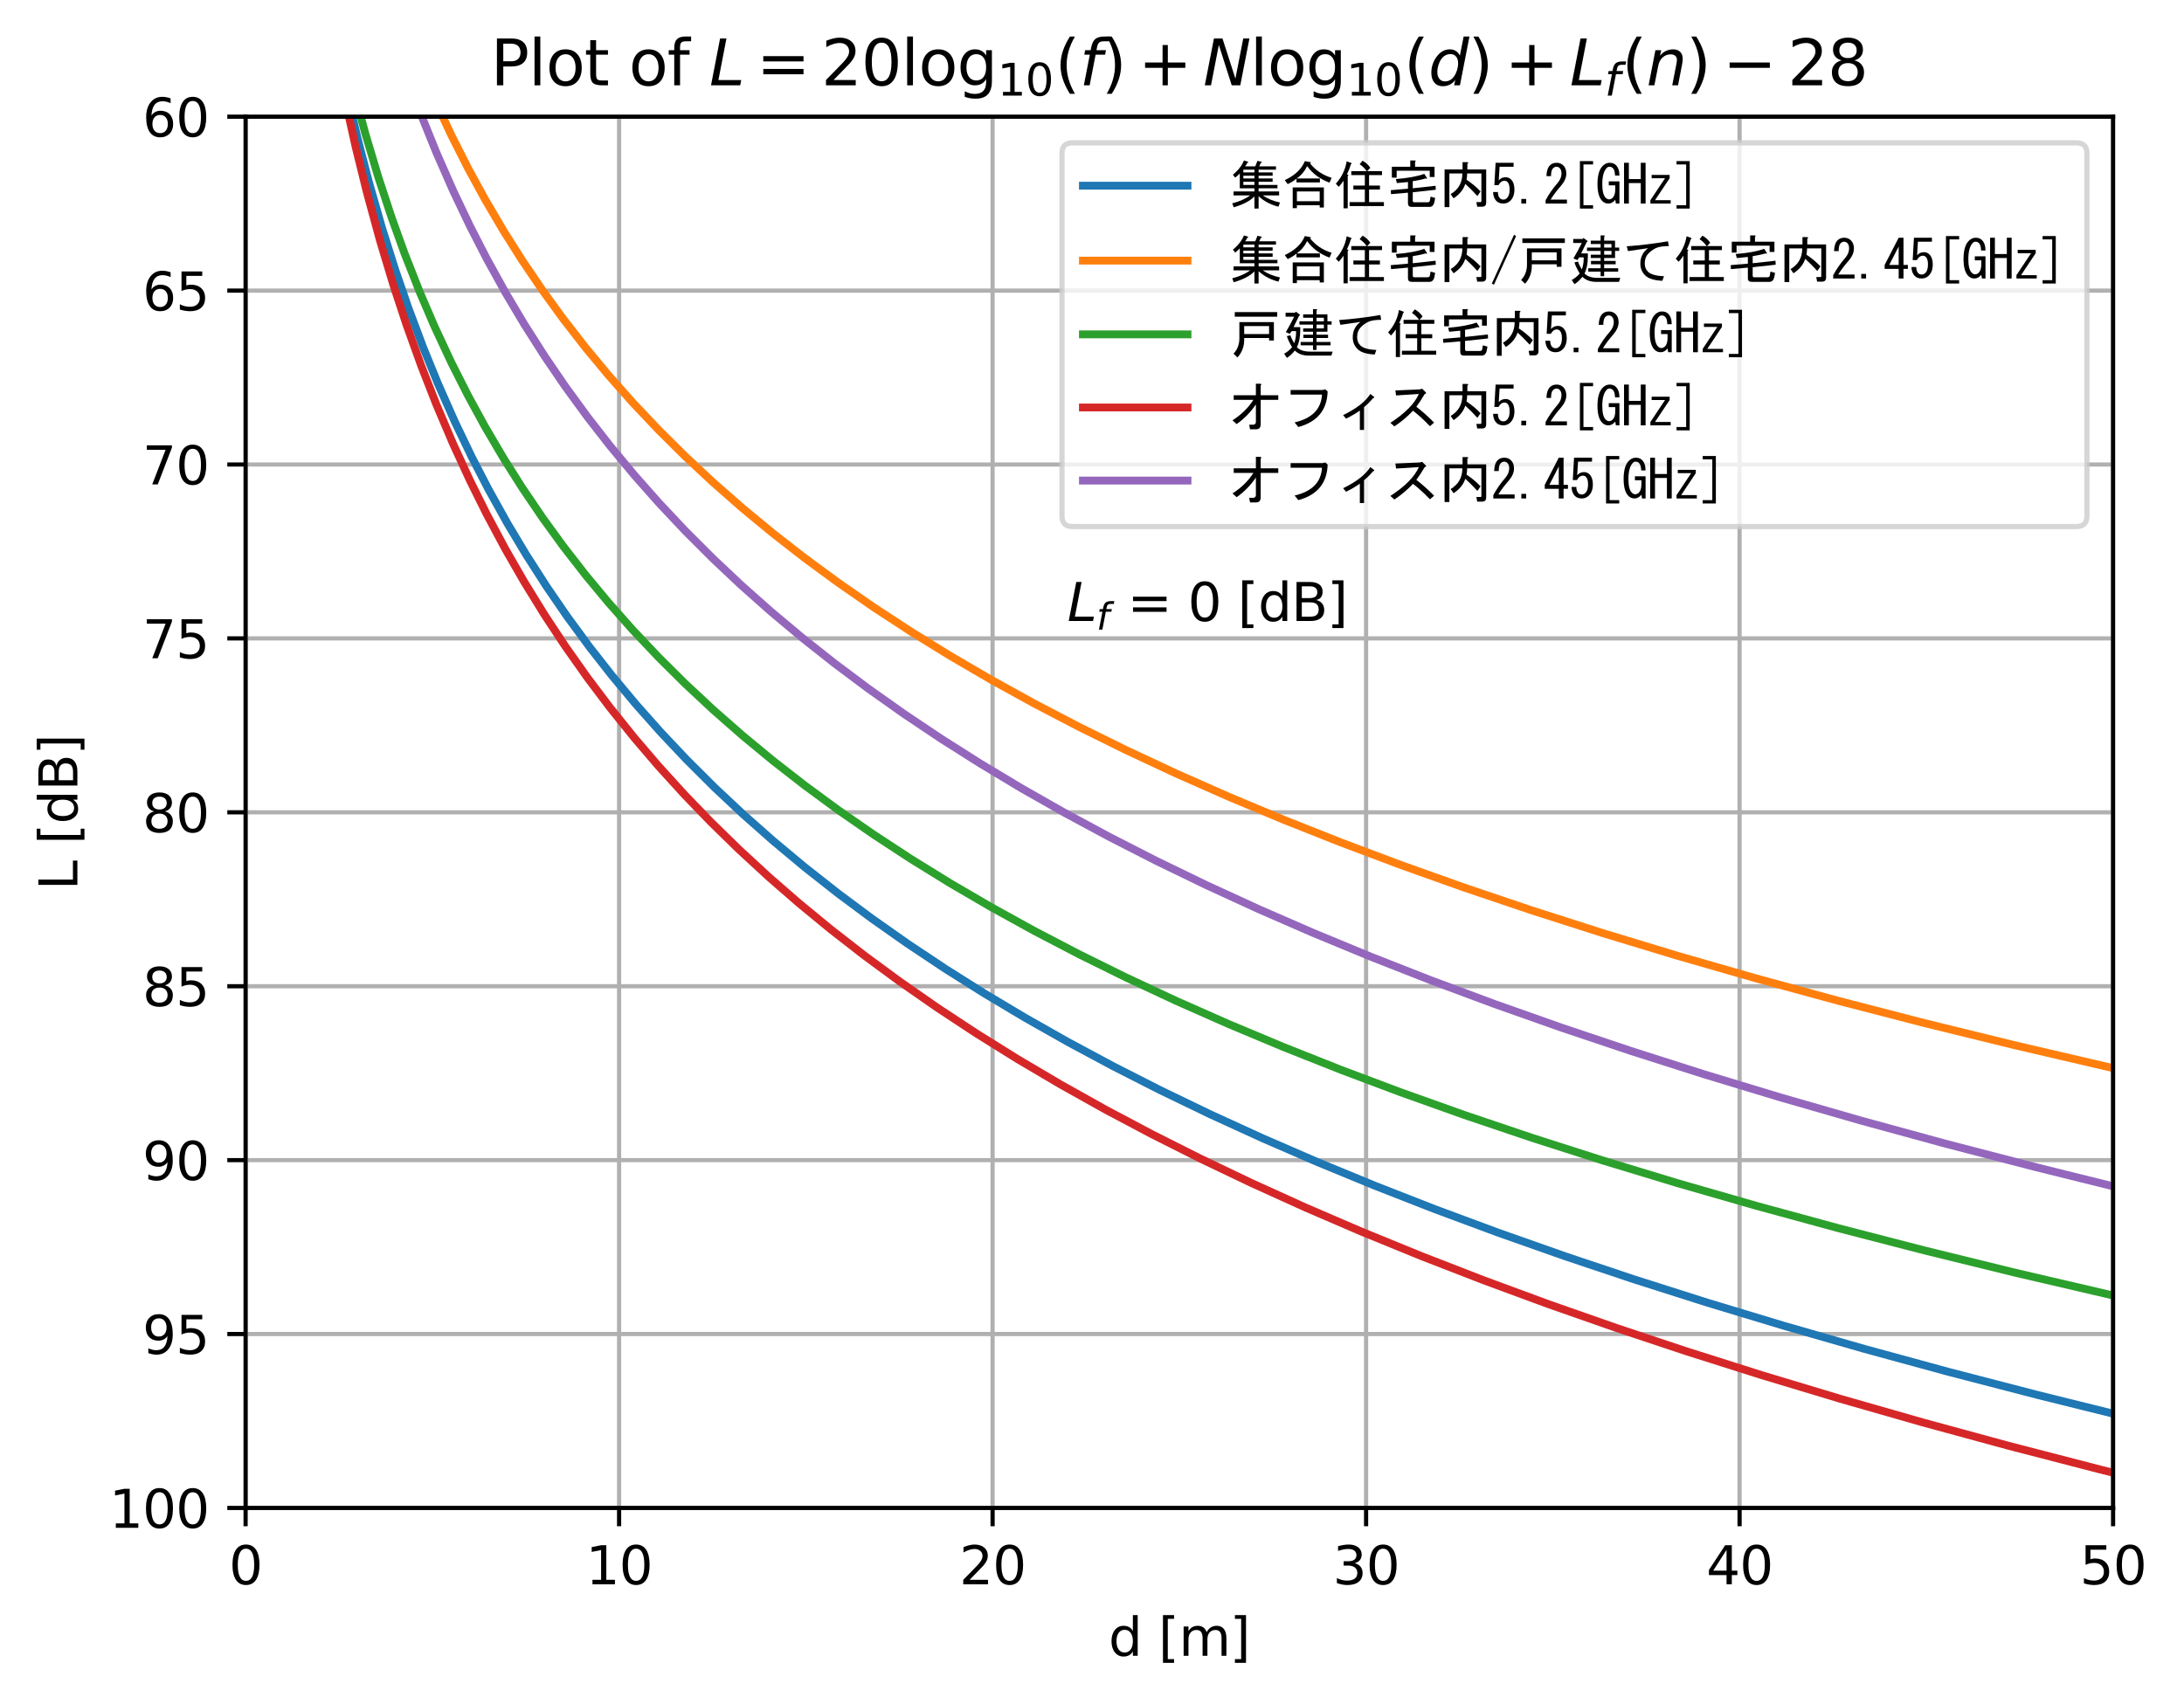 <?xml version="1.0" encoding="utf-8" standalone="no"?>
<!DOCTYPE svg PUBLIC "-//W3C//DTD SVG 1.1//EN"
  "http://www.w3.org/Graphics/SVG/1.1/DTD/svg11.dtd">
<svg xmlns:xlink="http://www.w3.org/1999/xlink" width="417.648pt" height="325.988pt" viewBox="0 0 417.648 325.988" xmlns="http://www.w3.org/2000/svg" version="1.1">
 <defs>
  <style type="text/css">*{stroke-linejoin: round; stroke-linecap: butt}</style>
 </defs>
 <g id="figure_1">
  <g id="patch_1">
   <path d="M 0 325.988 
L 417.648 325.988 
L 417.648 0 
L 0 0 
z
" style="fill: #ffffff"/>
  </g>
  <g id="axes_1">
   <g id="patch_2">
    <path d="M 46.966 288.432 
L 404.086 288.432 
L 404.086 22.32 
L 46.966 22.32 
z
" style="fill: #ffffff"/>
   </g>
   <g id="matplotlib.axis_1">
    <g id="xtick_1">
     <g id="line2d_1">
      <path d="M 46.966 288.432 
L 46.966 22.32 
" clip-path="url(#pe79d8df8e0)" style="fill: none; stroke: #b0b0b0; stroke-width: 0.8; stroke-linecap: square"/>
     </g>
     <g id="line2d_2">
      <defs>
       <path id="mb007797ff1" d="M 0 0 
L 0 3.5 
" style="stroke: #000000; stroke-width: 0.8"/>
      </defs>
      <g>
       <use xlink:href="#mb007797ff1" x="46.966" y="288.432" style="stroke: #000000; stroke-width: 0.8"/>
      </g>
     </g>
     <g id="text_1">
      <!-- 0 -->
      <g transform="translate(43.784 303.03)scale(0.1 -0.1)">
       <defs>
        <path id="DejaVuSans-30" d="M 2034 4250 
Q 1547 4250 1301 3770 
Q 1056 3291 1056 2328 
Q 1056 1369 1301 889 
Q 1547 409 2034 409 
Q 2525 409 2770 889 
Q 3016 1369 3016 2328 
Q 3016 3291 2770 3770 
Q 2525 4250 2034 4250 
z
M 2034 4750 
Q 2819 4750 3233 4129 
Q 3647 3509 3647 2328 
Q 3647 1150 3233 529 
Q 2819 -91 2034 -91 
Q 1250 -91 836 529 
Q 422 1150 422 2328 
Q 422 3509 836 4129 
Q 1250 4750 2034 4750 
z
" transform="scale(0.016)"/>
       </defs>
       <use xlink:href="#DejaVuSans-30"/>
      </g>
     </g>
    </g>
    <g id="xtick_2">
     <g id="line2d_3">
      <path d="M 118.39 288.432 
L 118.39 22.32 
" clip-path="url(#pe79d8df8e0)" style="fill: none; stroke: #b0b0b0; stroke-width: 0.8; stroke-linecap: square"/>
     </g>
     <g id="line2d_4">
      <g>
       <use xlink:href="#mb007797ff1" x="118.39" y="288.432" style="stroke: #000000; stroke-width: 0.8"/>
      </g>
     </g>
     <g id="text_2">
      <!-- 10 -->
      <g transform="translate(112.027 303.03)scale(0.1 -0.1)">
       <defs>
        <path id="DejaVuSans-31" d="M 794 531 
L 1825 531 
L 1825 4091 
L 703 3866 
L 703 4441 
L 1819 4666 
L 2450 4666 
L 2450 531 
L 3481 531 
L 3481 0 
L 794 0 
L 794 531 
z
" transform="scale(0.016)"/>
       </defs>
       <use xlink:href="#DejaVuSans-31"/>
       <use xlink:href="#DejaVuSans-30" x="63.623"/>
      </g>
     </g>
    </g>
    <g id="xtick_3">
     <g id="line2d_5">
      <path d="M 189.814 288.432 
L 189.814 22.32 
" clip-path="url(#pe79d8df8e0)" style="fill: none; stroke: #b0b0b0; stroke-width: 0.8; stroke-linecap: square"/>
     </g>
     <g id="line2d_6">
      <g>
       <use xlink:href="#mb007797ff1" x="189.814" y="288.432" style="stroke: #000000; stroke-width: 0.8"/>
      </g>
     </g>
     <g id="text_3">
      <!-- 20 -->
      <g transform="translate(183.451 303.03)scale(0.1 -0.1)">
       <defs>
        <path id="DejaVuSans-32" d="M 1228 531 
L 3431 531 
L 3431 0 
L 469 0 
L 469 531 
Q 828 903 1448 1529 
Q 2069 2156 2228 2338 
Q 2531 2678 2651 2914 
Q 2772 3150 2772 3378 
Q 2772 3750 2511 3984 
Q 2250 4219 1831 4219 
Q 1534 4219 1204 4116 
Q 875 4013 500 3803 
L 500 4441 
Q 881 4594 1212 4672 
Q 1544 4750 1819 4750 
Q 2544 4750 2975 4387 
Q 3406 4025 3406 3419 
Q 3406 3131 3298 2873 
Q 3191 2616 2906 2266 
Q 2828 2175 2409 1742 
Q 1991 1309 1228 531 
z
" transform="scale(0.016)"/>
       </defs>
       <use xlink:href="#DejaVuSans-32"/>
       <use xlink:href="#DejaVuSans-30" x="63.623"/>
      </g>
     </g>
    </g>
    <g id="xtick_4">
     <g id="line2d_7">
      <path d="M 261.238 288.432 
L 261.238 22.32 
" clip-path="url(#pe79d8df8e0)" style="fill: none; stroke: #b0b0b0; stroke-width: 0.8; stroke-linecap: square"/>
     </g>
     <g id="line2d_8">
      <g>
       <use xlink:href="#mb007797ff1" x="261.238" y="288.432" style="stroke: #000000; stroke-width: 0.8"/>
      </g>
     </g>
     <g id="text_4">
      <!-- 30 -->
      <g transform="translate(254.875 303.03)scale(0.1 -0.1)">
       <defs>
        <path id="DejaVuSans-33" d="M 2597 2516 
Q 3050 2419 3304 2112 
Q 3559 1806 3559 1356 
Q 3559 666 3084 287 
Q 2609 -91 1734 -91 
Q 1441 -91 1130 -33 
Q 819 25 488 141 
L 488 750 
Q 750 597 1062 519 
Q 1375 441 1716 441 
Q 2309 441 2620 675 
Q 2931 909 2931 1356 
Q 2931 1769 2642 2001 
Q 2353 2234 1838 2234 
L 1294 2234 
L 1294 2753 
L 1863 2753 
Q 2328 2753 2575 2939 
Q 2822 3125 2822 3475 
Q 2822 3834 2567 4026 
Q 2313 4219 1838 4219 
Q 1578 4219 1281 4162 
Q 984 4106 628 3988 
L 628 4550 
Q 988 4650 1302 4700 
Q 1616 4750 1894 4750 
Q 2613 4750 3031 4423 
Q 3450 4097 3450 3541 
Q 3450 3153 3228 2886 
Q 3006 2619 2597 2516 
z
" transform="scale(0.016)"/>
       </defs>
       <use xlink:href="#DejaVuSans-33"/>
       <use xlink:href="#DejaVuSans-30" x="63.623"/>
      </g>
     </g>
    </g>
    <g id="xtick_5">
     <g id="line2d_9">
      <path d="M 332.662 288.432 
L 332.662 22.32 
" clip-path="url(#pe79d8df8e0)" style="fill: none; stroke: #b0b0b0; stroke-width: 0.8; stroke-linecap: square"/>
     </g>
     <g id="line2d_10">
      <g>
       <use xlink:href="#mb007797ff1" x="332.662" y="288.432" style="stroke: #000000; stroke-width: 0.8"/>
      </g>
     </g>
     <g id="text_5">
      <!-- 40 -->
      <g transform="translate(326.299 303.03)scale(0.1 -0.1)">
       <defs>
        <path id="DejaVuSans-34" d="M 2419 4116 
L 825 1625 
L 2419 1625 
L 2419 4116 
z
M 2253 4666 
L 3047 4666 
L 3047 1625 
L 3713 1625 
L 3713 1100 
L 3047 1100 
L 3047 0 
L 2419 0 
L 2419 1100 
L 313 1100 
L 313 1709 
L 2253 4666 
z
" transform="scale(0.016)"/>
       </defs>
       <use xlink:href="#DejaVuSans-34"/>
       <use xlink:href="#DejaVuSans-30" x="63.623"/>
      </g>
     </g>
    </g>
    <g id="xtick_6">
     <g id="line2d_11">
      <path d="M 404.086 288.432 
L 404.086 22.32 
" clip-path="url(#pe79d8df8e0)" style="fill: none; stroke: #b0b0b0; stroke-width: 0.8; stroke-linecap: square"/>
     </g>
     <g id="line2d_12">
      <g>
       <use xlink:href="#mb007797ff1" x="404.086" y="288.432" style="stroke: #000000; stroke-width: 0.8"/>
      </g>
     </g>
     <g id="text_6">
      <!-- 50 -->
      <g transform="translate(397.723 303.03)scale(0.1 -0.1)">
       <defs>
        <path id="DejaVuSans-35" d="M 691 4666 
L 3169 4666 
L 3169 4134 
L 1269 4134 
L 1269 2991 
Q 1406 3038 1543 3061 
Q 1681 3084 1819 3084 
Q 2600 3084 3056 2656 
Q 3513 2228 3513 1497 
Q 3513 744 3044 326 
Q 2575 -91 1722 -91 
Q 1428 -91 1123 -41 
Q 819 9 494 109 
L 494 744 
Q 775 591 1075 516 
Q 1375 441 1709 441 
Q 2250 441 2565 725 
Q 2881 1009 2881 1497 
Q 2881 1984 2565 2268 
Q 2250 2553 1709 2553 
Q 1456 2553 1204 2497 
Q 953 2441 691 2322 
L 691 4666 
z
" transform="scale(0.016)"/>
       </defs>
       <use xlink:href="#DejaVuSans-35"/>
       <use xlink:href="#DejaVuSans-30" x="63.623"/>
      </g>
     </g>
    </g>
    <g id="text_7">
     <!-- d [m] -->
     <g transform="translate(211.99 316.709)scale(0.1 -0.1)">
      <defs>
       <path id="DejaVuSans-64" d="M 2906 2969 
L 2906 4863 
L 3481 4863 
L 3481 0 
L 2906 0 
L 2906 525 
Q 2725 213 2448 61 
Q 2172 -91 1784 -91 
Q 1150 -91 751 415 
Q 353 922 353 1747 
Q 353 2572 751 3078 
Q 1150 3584 1784 3584 
Q 2172 3584 2448 3432 
Q 2725 3281 2906 2969 
z
M 947 1747 
Q 947 1113 1208 752 
Q 1469 391 1925 391 
Q 2381 391 2643 752 
Q 2906 1113 2906 1747 
Q 2906 2381 2643 2742 
Q 2381 3103 1925 3103 
Q 1469 3103 1208 2742 
Q 947 2381 947 1747 
z
" transform="scale(0.016)"/>
       <path id="DejaVuSans-20" transform="scale(0.016)"/>
       <path id="DejaVuSans-5b" d="M 550 4863 
L 1875 4863 
L 1875 4416 
L 1125 4416 
L 1125 -397 
L 1875 -397 
L 1875 -844 
L 550 -844 
L 550 4863 
z
" transform="scale(0.016)"/>
       <path id="DejaVuSans-6d" d="M 3328 2828 
Q 3544 3216 3844 3400 
Q 4144 3584 4550 3584 
Q 5097 3584 5394 3201 
Q 5691 2819 5691 2113 
L 5691 0 
L 5113 0 
L 5113 2094 
Q 5113 2597 4934 2840 
Q 4756 3084 4391 3084 
Q 3944 3084 3684 2787 
Q 3425 2491 3425 1978 
L 3425 0 
L 2847 0 
L 2847 2094 
Q 2847 2600 2669 2842 
Q 2491 3084 2119 3084 
Q 1678 3084 1418 2786 
Q 1159 2488 1159 1978 
L 1159 0 
L 581 0 
L 581 3500 
L 1159 3500 
L 1159 2956 
Q 1356 3278 1631 3431 
Q 1906 3584 2284 3584 
Q 2666 3584 2933 3390 
Q 3200 3197 3328 2828 
z
" transform="scale(0.016)"/>
       <path id="DejaVuSans-5d" d="M 1947 4863 
L 1947 -844 
L 622 -844 
L 622 -397 
L 1369 -397 
L 1369 4416 
L 622 4416 
L 622 4863 
L 1947 4863 
z
" transform="scale(0.016)"/>
      </defs>
      <use xlink:href="#DejaVuSans-64"/>
      <use xlink:href="#DejaVuSans-20" x="63.477"/>
      <use xlink:href="#DejaVuSans-5b" x="95.264"/>
      <use xlink:href="#DejaVuSans-6d" x="134.277"/>
      <use xlink:href="#DejaVuSans-5d" x="231.689"/>
     </g>
    </g>
   </g>
   <g id="matplotlib.axis_2">
    <g id="ytick_1">
     <g id="line2d_13">
      <path d="M 46.966 22.32 
L 404.086 22.32 
" clip-path="url(#pe79d8df8e0)" style="fill: none; stroke: #b0b0b0; stroke-width: 0.8; stroke-linecap: square"/>
     </g>
     <g id="line2d_14">
      <defs>
       <path id="m17afee6b41" d="M 0 0 
L -3.5 0 
" style="stroke: #000000; stroke-width: 0.8"/>
      </defs>
      <g>
       <use xlink:href="#m17afee6b41" x="46.966" y="22.32" style="stroke: #000000; stroke-width: 0.8"/>
      </g>
     </g>
     <g id="text_8">
      <!-- 60 -->
      <g transform="translate(27.241 26.119)scale(0.1 -0.1)">
       <defs>
        <path id="DejaVuSans-36" d="M 2113 2584 
Q 1688 2584 1439 2293 
Q 1191 2003 1191 1497 
Q 1191 994 1439 701 
Q 1688 409 2113 409 
Q 2538 409 2786 701 
Q 3034 994 3034 1497 
Q 3034 2003 2786 2293 
Q 2538 2584 2113 2584 
z
M 3366 4563 
L 3366 3988 
Q 3128 4100 2886 4159 
Q 2644 4219 2406 4219 
Q 1781 4219 1451 3797 
Q 1122 3375 1075 2522 
Q 1259 2794 1537 2939 
Q 1816 3084 2150 3084 
Q 2853 3084 3261 2657 
Q 3669 2231 3669 1497 
Q 3669 778 3244 343 
Q 2819 -91 2113 -91 
Q 1303 -91 875 529 
Q 447 1150 447 2328 
Q 447 3434 972 4092 
Q 1497 4750 2381 4750 
Q 2619 4750 2861 4703 
Q 3103 4656 3366 4563 
z
" transform="scale(0.016)"/>
       </defs>
       <use xlink:href="#DejaVuSans-36"/>
       <use xlink:href="#DejaVuSans-30" x="63.623"/>
      </g>
     </g>
    </g>
    <g id="ytick_2">
     <g id="line2d_15">
      <path d="M 46.966 55.584 
L 404.086 55.584 
" clip-path="url(#pe79d8df8e0)" style="fill: none; stroke: #b0b0b0; stroke-width: 0.8; stroke-linecap: square"/>
     </g>
     <g id="line2d_16">
      <g>
       <use xlink:href="#m17afee6b41" x="46.966" y="55.584" style="stroke: #000000; stroke-width: 0.8"/>
      </g>
     </g>
     <g id="text_9">
      <!-- 65 -->
      <g transform="translate(27.241 59.383)scale(0.1 -0.1)">
       <use xlink:href="#DejaVuSans-36"/>
       <use xlink:href="#DejaVuSans-35" x="63.623"/>
      </g>
     </g>
    </g>
    <g id="ytick_3">
     <g id="line2d_17">
      <path d="M 46.966 88.848 
L 404.086 88.848 
" clip-path="url(#pe79d8df8e0)" style="fill: none; stroke: #b0b0b0; stroke-width: 0.8; stroke-linecap: square"/>
     </g>
     <g id="line2d_18">
      <g>
       <use xlink:href="#m17afee6b41" x="46.966" y="88.848" style="stroke: #000000; stroke-width: 0.8"/>
      </g>
     </g>
     <g id="text_10">
      <!-- 70 -->
      <g transform="translate(27.241 92.647)scale(0.1 -0.1)">
       <defs>
        <path id="DejaVuSans-37" d="M 525 4666 
L 3525 4666 
L 3525 4397 
L 1831 0 
L 1172 0 
L 2766 4134 
L 525 4134 
L 525 4666 
z
" transform="scale(0.016)"/>
       </defs>
       <use xlink:href="#DejaVuSans-37"/>
       <use xlink:href="#DejaVuSans-30" x="63.623"/>
      </g>
     </g>
    </g>
    <g id="ytick_4">
     <g id="line2d_19">
      <path d="M 46.966 122.112 
L 404.086 122.112 
" clip-path="url(#pe79d8df8e0)" style="fill: none; stroke: #b0b0b0; stroke-width: 0.8; stroke-linecap: square"/>
     </g>
     <g id="line2d_20">
      <g>
       <use xlink:href="#m17afee6b41" x="46.966" y="122.112" style="stroke: #000000; stroke-width: 0.8"/>
      </g>
     </g>
     <g id="text_11">
      <!-- 75 -->
      <g transform="translate(27.241 125.911)scale(0.1 -0.1)">
       <use xlink:href="#DejaVuSans-37"/>
       <use xlink:href="#DejaVuSans-35" x="63.623"/>
      </g>
     </g>
    </g>
    <g id="ytick_5">
     <g id="line2d_21">
      <path d="M 46.966 155.376 
L 404.086 155.376 
" clip-path="url(#pe79d8df8e0)" style="fill: none; stroke: #b0b0b0; stroke-width: 0.8; stroke-linecap: square"/>
     </g>
     <g id="line2d_22">
      <g>
       <use xlink:href="#m17afee6b41" x="46.966" y="155.376" style="stroke: #000000; stroke-width: 0.8"/>
      </g>
     </g>
     <g id="text_12">
      <!-- 80 -->
      <g transform="translate(27.241 159.175)scale(0.1 -0.1)">
       <defs>
        <path id="DejaVuSans-38" d="M 2034 2216 
Q 1584 2216 1326 1975 
Q 1069 1734 1069 1313 
Q 1069 891 1326 650 
Q 1584 409 2034 409 
Q 2484 409 2743 651 
Q 3003 894 3003 1313 
Q 3003 1734 2745 1975 
Q 2488 2216 2034 2216 
z
M 1403 2484 
Q 997 2584 770 2862 
Q 544 3141 544 3541 
Q 544 4100 942 4425 
Q 1341 4750 2034 4750 
Q 2731 4750 3128 4425 
Q 3525 4100 3525 3541 
Q 3525 3141 3298 2862 
Q 3072 2584 2669 2484 
Q 3125 2378 3379 2068 
Q 3634 1759 3634 1313 
Q 3634 634 3220 271 
Q 2806 -91 2034 -91 
Q 1263 -91 848 271 
Q 434 634 434 1313 
Q 434 1759 690 2068 
Q 947 2378 1403 2484 
z
M 1172 3481 
Q 1172 3119 1398 2916 
Q 1625 2713 2034 2713 
Q 2441 2713 2670 2916 
Q 2900 3119 2900 3481 
Q 2900 3844 2670 4047 
Q 2441 4250 2034 4250 
Q 1625 4250 1398 4047 
Q 1172 3844 1172 3481 
z
" transform="scale(0.016)"/>
       </defs>
       <use xlink:href="#DejaVuSans-38"/>
       <use xlink:href="#DejaVuSans-30" x="63.623"/>
      </g>
     </g>
    </g>
    <g id="ytick_6">
     <g id="line2d_23">
      <path d="M 46.966 188.64 
L 404.086 188.64 
" clip-path="url(#pe79d8df8e0)" style="fill: none; stroke: #b0b0b0; stroke-width: 0.8; stroke-linecap: square"/>
     </g>
     <g id="line2d_24">
      <g>
       <use xlink:href="#m17afee6b41" x="46.966" y="188.64" style="stroke: #000000; stroke-width: 0.8"/>
      </g>
     </g>
     <g id="text_13">
      <!-- 85 -->
      <g transform="translate(27.241 192.439)scale(0.1 -0.1)">
       <use xlink:href="#DejaVuSans-38"/>
       <use xlink:href="#DejaVuSans-35" x="63.623"/>
      </g>
     </g>
    </g>
    <g id="ytick_7">
     <g id="line2d_25">
      <path d="M 46.966 221.904 
L 404.086 221.904 
" clip-path="url(#pe79d8df8e0)" style="fill: none; stroke: #b0b0b0; stroke-width: 0.8; stroke-linecap: square"/>
     </g>
     <g id="line2d_26">
      <g>
       <use xlink:href="#m17afee6b41" x="46.966" y="221.904" style="stroke: #000000; stroke-width: 0.8"/>
      </g>
     </g>
     <g id="text_14">
      <!-- 90 -->
      <g transform="translate(27.241 225.703)scale(0.1 -0.1)">
       <defs>
        <path id="DejaVuSans-39" d="M 703 97 
L 703 672 
Q 941 559 1184 500 
Q 1428 441 1663 441 
Q 2288 441 2617 861 
Q 2947 1281 2994 2138 
Q 2813 1869 2534 1725 
Q 2256 1581 1919 1581 
Q 1219 1581 811 2004 
Q 403 2428 403 3163 
Q 403 3881 828 4315 
Q 1253 4750 1959 4750 
Q 2769 4750 3195 4129 
Q 3622 3509 3622 2328 
Q 3622 1225 3098 567 
Q 2575 -91 1691 -91 
Q 1453 -91 1209 -44 
Q 966 3 703 97 
z
M 1959 2075 
Q 2384 2075 2632 2365 
Q 2881 2656 2881 3163 
Q 2881 3666 2632 3958 
Q 2384 4250 1959 4250 
Q 1534 4250 1286 3958 
Q 1038 3666 1038 3163 
Q 1038 2656 1286 2365 
Q 1534 2075 1959 2075 
z
" transform="scale(0.016)"/>
       </defs>
       <use xlink:href="#DejaVuSans-39"/>
       <use xlink:href="#DejaVuSans-30" x="63.623"/>
      </g>
     </g>
    </g>
    <g id="ytick_8">
     <g id="line2d_27">
      <path d="M 46.966 255.168 
L 404.086 255.168 
" clip-path="url(#pe79d8df8e0)" style="fill: none; stroke: #b0b0b0; stroke-width: 0.8; stroke-linecap: square"/>
     </g>
     <g id="line2d_28">
      <g>
       <use xlink:href="#m17afee6b41" x="46.966" y="255.168" style="stroke: #000000; stroke-width: 0.8"/>
      </g>
     </g>
     <g id="text_15">
      <!-- 95 -->
      <g transform="translate(27.241 258.967)scale(0.1 -0.1)">
       <use xlink:href="#DejaVuSans-39"/>
       <use xlink:href="#DejaVuSans-35" x="63.623"/>
      </g>
     </g>
    </g>
    <g id="ytick_9">
     <g id="line2d_29">
      <path d="M 46.966 288.432 
L 404.086 288.432 
" clip-path="url(#pe79d8df8e0)" style="fill: none; stroke: #b0b0b0; stroke-width: 0.8; stroke-linecap: square"/>
     </g>
     <g id="line2d_30">
      <g>
       <use xlink:href="#m17afee6b41" x="46.966" y="288.432" style="stroke: #000000; stroke-width: 0.8"/>
      </g>
     </g>
     <g id="text_16">
      <!-- 100 -->
      <g transform="translate(20.878 292.231)scale(0.1 -0.1)">
       <use xlink:href="#DejaVuSans-31"/>
       <use xlink:href="#DejaVuSans-30" x="63.623"/>
       <use xlink:href="#DejaVuSans-30" x="127.246"/>
      </g>
     </g>
    </g>
    <g id="text_17">
     <!-- L [dB] -->
     <g transform="translate(14.798 170.257)rotate(-90)scale(0.1 -0.1)">
      <defs>
       <path id="DejaVuSans-4c" d="M 628 4666 
L 1259 4666 
L 1259 531 
L 3531 531 
L 3531 0 
L 628 0 
L 628 4666 
z
" transform="scale(0.016)"/>
       <path id="DejaVuSans-42" d="M 1259 2228 
L 1259 519 
L 2272 519 
Q 2781 519 3026 730 
Q 3272 941 3272 1375 
Q 3272 1813 3026 2020 
Q 2781 2228 2272 2228 
L 1259 2228 
z
M 1259 4147 
L 1259 2741 
L 2194 2741 
Q 2656 2741 2882 2914 
Q 3109 3088 3109 3444 
Q 3109 3797 2882 3972 
Q 2656 4147 2194 4147 
L 1259 4147 
z
M 628 4666 
L 2241 4666 
Q 2963 4666 3353 4366 
Q 3744 4066 3744 3513 
Q 3744 3084 3544 2831 
Q 3344 2578 2956 2516 
Q 3422 2416 3680 2098 
Q 3938 1781 3938 1306 
Q 3938 681 3513 340 
Q 3088 0 2303 0 
L 628 0 
L 628 4666 
z
" transform="scale(0.016)"/>
      </defs>
      <use xlink:href="#DejaVuSans-4c"/>
      <use xlink:href="#DejaVuSans-20" x="55.713"/>
      <use xlink:href="#DejaVuSans-5b" x="87.5"/>
      <use xlink:href="#DejaVuSans-64" x="126.514"/>
      <use xlink:href="#DejaVuSans-42" x="189.99"/>
      <use xlink:href="#DejaVuSans-5d" x="258.594"/>
     </g>
    </g>
   </g>
   <g id="line2d_31">
    <path d="M 62.562 -1 
L 64.125 7.281 
L 66.269 17.49 
L 68.414 26.623 
L 70.559 34.884 
L 73.061 43.622 
L 75.564 51.558 
L 78.066 58.829 
L 80.926 66.454 
L 83.786 73.462 
L 87.003 80.723 
L 90.22 87.423 
L 93.438 93.641 
L 97.012 100.065 
L 100.587 106.045 
L 104.519 112.179 
L 108.452 117.908 
L 112.741 123.753 
L 117.031 129.23 
L 121.678 134.796 
L 126.326 140.027 
L 131.33 145.327 
L 136.692 150.669 
L 142.055 155.7 
L 147.774 160.763 
L 153.851 165.836 
L 160.286 170.904 
L 166.721 175.691 
L 173.513 180.472 
L 180.662 185.236 
L 188.169 189.971 
L 196.034 194.669 
L 204.256 199.323 
L 212.835 203.926 
L 221.772 208.475 
L 231.424 213.134 
L 241.433 217.714 
L 251.8 222.216 
L 262.882 226.783 
L 274.321 231.257 
L 286.476 235.771 
L 299.345 240.308 
L 312.571 244.736 
L 326.513 249.17 
L 341.17 253.599 
L 356.541 258.014 
L 372.628 262.405 
L 389.787 266.855 
L 404.086 270.397 
L 404.086 270.397 
" clip-path="url(#pe79d8df8e0)" style="fill: none; stroke: #1f77b4; stroke-width: 1.5; stroke-linecap: square"/>
   </g>
   <g id="line2d_32">
    <path d="M 75.194 -1 
L 77.351 4.959 
L 80.211 12.235 
L 83.071 18.911 
L 86.288 25.817 
L 89.505 32.179 
L 92.723 38.077 
L 96.298 44.163 
L 99.872 49.823 
L 103.805 55.622 
L 107.737 61.034 
L 112.027 66.552 
L 116.316 71.718 
L 120.963 76.965 
L 125.968 82.259 
L 130.973 87.228 
L 136.335 92.234 
L 142.055 97.253 
L 147.774 101.978 
L 153.851 106.714 
L 160.286 111.443 
L 167.078 116.152 
L 174.228 120.83 
L 181.735 125.466 
L 189.599 130.055 
L 197.821 134.589 
L 206.401 139.063 
L 215.338 143.476 
L 224.989 147.985 
L 234.999 152.411 
L 245.366 156.752 
L 256.447 161.149 
L 267.887 165.451 
L 280.041 169.783 
L 292.91 174.131 
L 306.494 178.48 
L 320.793 182.819 
L 335.807 187.138 
L 351.536 191.427 
L 367.98 195.681 
L 385.497 199.979 
L 403.728 204.223 
L 404.086 204.304 
L 404.086 204.304 
" clip-path="url(#pe79d8df8e0)" style="fill: none; stroke: #ff7f0e; stroke-width: 1.5; stroke-linecap: square"/>
   </g>
   <g id="line2d_33">
    <path d="M 63.456 -1 
L 65.554 8.692 
L 67.699 17.526 
L 69.844 25.49 
L 72.347 33.887 
L 74.849 41.494 
L 77.351 48.446 
L 80.211 55.723 
L 83.071 62.399 
L 86.288 69.305 
L 89.505 75.667 
L 92.723 81.565 
L 96.298 87.651 
L 99.872 93.31 
L 103.805 99.11 
L 107.737 104.522 
L 112.027 110.04 
L 116.316 115.205 
L 120.963 120.453 
L 125.968 125.747 
L 130.973 130.716 
L 136.335 135.722 
L 142.055 140.74 
L 147.774 145.466 
L 153.851 150.201 
L 160.286 154.931 
L 167.078 159.64 
L 174.228 164.317 
L 181.735 168.954 
L 189.599 173.542 
L 197.821 178.076 
L 206.401 182.551 
L 215.338 186.963 
L 224.989 191.473 
L 234.999 195.898 
L 245.366 200.24 
L 256.447 204.637 
L 267.887 208.938 
L 280.041 213.271 
L 292.91 217.619 
L 306.494 221.968 
L 320.793 226.307 
L 335.807 230.625 
L 351.536 234.915 
L 367.98 239.169 
L 385.497 243.467 
L 403.728 247.711 
L 404.086 247.792 
L 404.086 247.792 
" clip-path="url(#pe79d8df8e0)" style="fill: none; stroke: #2ca02c; stroke-width: 1.5; stroke-linecap: square"/>
   </g>
   <g id="line2d_34">
    <path d="M 62.174 -1 
L 63.767 7.928 
L 65.912 18.689 
L 68.057 28.294 
L 70.202 36.969 
L 72.704 46.13 
L 75.206 54.44 
L 77.709 62.044 
L 80.569 70.011 
L 83.428 77.327 
L 86.646 84.9 
L 89.863 91.883 
L 93.08 98.361 
L 96.655 105.048 
L 100.23 111.27 
L 104.162 117.65 
L 108.094 123.605 
L 112.384 129.68 
L 116.674 135.369 
L 121.321 141.149 
L 125.968 146.579 
L 130.973 152.081 
L 135.978 157.264 
L 141.34 162.503 
L 147.059 167.774 
L 152.779 172.751 
L 158.856 177.753 
L 165.291 182.761 
L 172.083 187.76 
L 179.232 192.737 
L 186.739 197.682 
L 194.604 202.585 
L 202.826 207.439 
L 211.405 212.238 
L 220.342 216.978 
L 229.637 221.656 
L 239.289 226.267 
L 249.655 230.97 
L 260.38 235.588 
L 271.819 240.264 
L 283.616 244.844 
L 296.127 249.459 
L 308.997 253.969 
L 322.581 258.496 
L 336.88 263.027 
L 351.894 267.549 
L 367.623 272.054 
L 384.067 276.533 
L 401.583 281.07 
L 404.086 281.7 
L 404.086 281.7 
" clip-path="url(#pe79d8df8e0)" style="fill: none; stroke: #d62728; stroke-width: 1.5; stroke-linecap: square"/>
   </g>
   <g id="line2d_35">
    <path d="M 72.722 -1 
L 75.206 6.98 
L 77.709 14.339 
L 80.569 22.049 
L 83.428 29.129 
L 86.646 36.458 
L 89.863 43.216 
L 93.08 49.484 
L 96.655 55.956 
L 100.23 61.978 
L 104.162 68.152 
L 108.094 73.915 
L 112.384 79.793 
L 116.674 85.299 
L 121.321 90.893 
L 125.968 96.148 
L 130.973 101.472 
L 136.335 106.835 
L 141.697 111.886 
L 147.417 116.967 
L 153.494 122.058 
L 159.571 126.867 
L 166.006 131.684 
L 172.798 136.494 
L 179.947 141.284 
L 187.454 146.044 
L 195.319 150.765 
L 203.541 155.44 
L 212.12 160.064 
L 221.057 164.632 
L 230.709 169.309 
L 240.718 173.907 
L 251.085 178.425 
L 262.167 183.007 
L 273.606 187.497 
L 285.761 192.025 
L 298.63 196.574 
L 311.856 201.014 
L 325.798 205.46 
L 340.455 209.901 
L 355.826 214.326 
L 371.913 218.726 
L 389.072 223.187 
L 404.086 226.91 
L 404.086 226.91 
" clip-path="url(#pe79d8df8e0)" style="fill: none; stroke: #9467bd; stroke-width: 1.5; stroke-linecap: square"/>
   </g>
   <g id="patch_3">
    <path d="M 46.966 288.432 
L 46.966 22.32 
" style="fill: none; stroke: #000000; stroke-width: 0.8; stroke-linejoin: miter; stroke-linecap: square"/>
   </g>
   <g id="patch_4">
    <path d="M 404.086 288.432 
L 404.086 22.32 
" style="fill: none; stroke: #000000; stroke-width: 0.8; stroke-linejoin: miter; stroke-linecap: square"/>
   </g>
   <g id="patch_5">
    <path d="M 46.966 288.432 
L 404.086 288.432 
" style="fill: none; stroke: #000000; stroke-width: 0.8; stroke-linejoin: miter; stroke-linecap: square"/>
   </g>
   <g id="patch_6">
    <path d="M 46.966 22.32 
L 404.086 22.32 
" style="fill: none; stroke: #000000; stroke-width: 0.8; stroke-linejoin: miter; stroke-linecap: square"/>
   </g>
   <g id="text_18">
    <!-- $L_f$ = 0 [dB] -->
    <g transform="translate(204.098 118.786)scale(0.1 -0.1)">
     <defs>
      <path id="DejaVuSans-Oblique-4c" d="M 1075 4666 
L 1709 4666 
L 909 525 
L 3181 525 
L 3078 0 
L 172 0 
L 1075 4666 
z
" transform="scale(0.016)"/>
      <path id="DejaVuSans-Oblique-66" d="M 3059 4863 
L 2969 4384 
L 2419 4384 
Q 2106 4384 1964 4261 
Q 1822 4138 1753 3809 
L 1691 3500 
L 2638 3500 
L 2553 3053 
L 1606 3053 
L 1013 0 
L 434 0 
L 1031 3053 
L 481 3053 
L 563 3500 
L 1113 3500 
L 1159 3744 
Q 1278 4363 1576 4613 
Q 1875 4863 2516 4863 
L 3059 4863 
z
" transform="scale(0.016)"/>
      <path id="DejaVuSans-3d" d="M 678 2906 
L 4684 2906 
L 4684 2381 
L 678 2381 
L 678 2906 
z
M 678 1631 
L 4684 1631 
L 4684 1100 
L 678 1100 
L 678 1631 
z
" transform="scale(0.016)"/>
     </defs>
     <use xlink:href="#DejaVuSans-Oblique-4c" transform="translate(0 0.016)"/>
     <use xlink:href="#DejaVuSans-Oblique-66" transform="translate(55.713 -16.391)scale(0.7)"/>
     <use xlink:href="#DejaVuSans-20" transform="translate(83.091 0.016)"/>
     <use xlink:href="#DejaVuSans-3d" transform="translate(114.878 0.016)"/>
     <use xlink:href="#DejaVuSans-20" transform="translate(198.667 0.016)"/>
     <use xlink:href="#DejaVuSans-30" transform="translate(230.454 0.016)"/>
     <use xlink:href="#DejaVuSans-20" transform="translate(294.077 0.016)"/>
     <use xlink:href="#DejaVuSans-5b" transform="translate(325.864 0.016)"/>
     <use xlink:href="#DejaVuSans-64" transform="translate(364.878 0.016)"/>
     <use xlink:href="#DejaVuSans-42" transform="translate(428.354 0.016)"/>
     <use xlink:href="#DejaVuSans-5d" transform="translate(496.958 0.016)"/>
    </g>
   </g>
   <g id="text_19">
    <!-- Plot of $L = 20\log_{10}(f) + N\log_{10}(d) + L_f(n) - 28$ -->
    <g transform="translate(93.826 16.32)scale(0.12 -0.12)">
     <defs>
      <path id="DejaVuSans-50" d="M 1259 4147 
L 1259 2394 
L 2053 2394 
Q 2494 2394 2734 2622 
Q 2975 2850 2975 3272 
Q 2975 3691 2734 3919 
Q 2494 4147 2053 4147 
L 1259 4147 
z
M 628 4666 
L 2053 4666 
Q 2838 4666 3239 4311 
Q 3641 3956 3641 3272 
Q 3641 2581 3239 2228 
Q 2838 1875 2053 1875 
L 1259 1875 
L 1259 0 
L 628 0 
L 628 4666 
z
" transform="scale(0.016)"/>
      <path id="DejaVuSans-6c" d="M 603 4863 
L 1178 4863 
L 1178 0 
L 603 0 
L 603 4863 
z
" transform="scale(0.016)"/>
      <path id="DejaVuSans-6f" d="M 1959 3097 
Q 1497 3097 1228 2736 
Q 959 2375 959 1747 
Q 959 1119 1226 758 
Q 1494 397 1959 397 
Q 2419 397 2687 759 
Q 2956 1122 2956 1747 
Q 2956 2369 2687 2733 
Q 2419 3097 1959 3097 
z
M 1959 3584 
Q 2709 3584 3137 3096 
Q 3566 2609 3566 1747 
Q 3566 888 3137 398 
Q 2709 -91 1959 -91 
Q 1206 -91 779 398 
Q 353 888 353 1747 
Q 353 2609 779 3096 
Q 1206 3584 1959 3584 
z
" transform="scale(0.016)"/>
      <path id="DejaVuSans-74" d="M 1172 4494 
L 1172 3500 
L 2356 3500 
L 2356 3053 
L 1172 3053 
L 1172 1153 
Q 1172 725 1289 603 
Q 1406 481 1766 481 
L 2356 481 
L 2356 0 
L 1766 0 
Q 1100 0 847 248 
Q 594 497 594 1153 
L 594 3053 
L 172 3053 
L 172 3500 
L 594 3500 
L 594 4494 
L 1172 4494 
z
" transform="scale(0.016)"/>
      <path id="DejaVuSans-66" d="M 2375 4863 
L 2375 4384 
L 1825 4384 
Q 1516 4384 1395 4259 
Q 1275 4134 1275 3809 
L 1275 3500 
L 2222 3500 
L 2222 3053 
L 1275 3053 
L 1275 0 
L 697 0 
L 697 3053 
L 147 3053 
L 147 3500 
L 697 3500 
L 697 3744 
Q 697 4328 969 4595 
Q 1241 4863 1831 4863 
L 2375 4863 
z
" transform="scale(0.016)"/>
      <path id="DejaVuSans-67" d="M 2906 1791 
Q 2906 2416 2648 2759 
Q 2391 3103 1925 3103 
Q 1463 3103 1205 2759 
Q 947 2416 947 1791 
Q 947 1169 1205 825 
Q 1463 481 1925 481 
Q 2391 481 2648 825 
Q 2906 1169 2906 1791 
z
M 3481 434 
Q 3481 -459 3084 -895 
Q 2688 -1331 1869 -1331 
Q 1566 -1331 1297 -1286 
Q 1028 -1241 775 -1147 
L 775 -588 
Q 1028 -725 1275 -790 
Q 1522 -856 1778 -856 
Q 2344 -856 2625 -561 
Q 2906 -266 2906 331 
L 2906 616 
Q 2728 306 2450 153 
Q 2172 0 1784 0 
Q 1141 0 747 490 
Q 353 981 353 1791 
Q 353 2603 747 3093 
Q 1141 3584 1784 3584 
Q 2172 3584 2450 3431 
Q 2728 3278 2906 2969 
L 2906 3500 
L 3481 3500 
L 3481 434 
z
" transform="scale(0.016)"/>
      <path id="DejaVuSans-28" d="M 1984 4856 
Q 1566 4138 1362 3434 
Q 1159 2731 1159 2009 
Q 1159 1288 1364 580 
Q 1569 -128 1984 -844 
L 1484 -844 
Q 1016 -109 783 600 
Q 550 1309 550 2009 
Q 550 2706 781 3412 
Q 1013 4119 1484 4856 
L 1984 4856 
z
" transform="scale(0.016)"/>
      <path id="DejaVuSans-29" d="M 513 4856 
L 1013 4856 
Q 1481 4119 1714 3412 
Q 1947 2706 1947 2009 
Q 1947 1309 1714 600 
Q 1481 -109 1013 -844 
L 513 -844 
Q 928 -128 1133 580 
Q 1338 1288 1338 2009 
Q 1338 2731 1133 3434 
Q 928 4138 513 4856 
z
" transform="scale(0.016)"/>
      <path id="DejaVuSans-2b" d="M 2944 4013 
L 2944 2272 
L 4684 2272 
L 4684 1741 
L 2944 1741 
L 2944 0 
L 2419 0 
L 2419 1741 
L 678 1741 
L 678 2272 
L 2419 2272 
L 2419 4013 
L 2944 4013 
z
" transform="scale(0.016)"/>
      <path id="DejaVuSans-Oblique-4e" d="M 1081 4666 
L 1931 4666 
L 3219 666 
L 4000 4666 
L 4616 4666 
L 3706 0 
L 2853 0 
L 1569 4025 
L 788 0 
L 172 0 
L 1081 4666 
z
" transform="scale(0.016)"/>
      <path id="DejaVuSans-Oblique-64" d="M 2675 525 
Q 2444 222 2128 65 
Q 1813 -91 1428 -91 
Q 903 -91 598 267 
Q 294 625 294 1247 
Q 294 1766 478 2236 
Q 663 2706 1013 3078 
Q 1244 3325 1534 3454 
Q 1825 3584 2144 3584 
Q 2481 3584 2739 3421 
Q 2997 3259 3138 2956 
L 3513 4863 
L 4091 4863 
L 3144 0 
L 2566 0 
L 2675 525 
z
M 891 1350 
Q 891 897 1095 644 
Q 1300 391 1663 391 
Q 1931 391 2161 520 
Q 2391 650 2566 903 
Q 2750 1166 2856 1509 
Q 2963 1853 2963 2188 
Q 2963 2622 2758 2865 
Q 2553 3109 2194 3109 
Q 1922 3109 1687 2981 
Q 1453 2853 1288 2613 
Q 1106 2353 998 2009 
Q 891 1666 891 1350 
z
" transform="scale(0.016)"/>
      <path id="DejaVuSans-Oblique-6e" d="M 3566 2113 
L 3156 0 
L 2578 0 
L 2988 2091 
Q 3016 2238 3031 2350 
Q 3047 2463 3047 2528 
Q 3047 2791 2881 2937 
Q 2716 3084 2419 3084 
Q 1956 3084 1622 2776 
Q 1288 2469 1184 1941 
L 800 0 
L 225 0 
L 903 3500 
L 1478 3500 
L 1363 2950 
Q 1603 3253 1940 3418 
Q 2278 3584 2650 3584 
Q 3113 3584 3367 3334 
Q 3622 3084 3622 2631 
Q 3622 2519 3608 2391 
Q 3594 2263 3566 2113 
z
" transform="scale(0.016)"/>
      <path id="DejaVuSans-2212" d="M 678 2272 
L 4684 2272 
L 4684 1741 
L 678 1741 
L 678 2272 
z
" transform="scale(0.016)"/>
     </defs>
     <use xlink:href="#DejaVuSans-50" transform="translate(0 0.016)"/>
     <use xlink:href="#DejaVuSans-6c" transform="translate(60.303 0.016)"/>
     <use xlink:href="#DejaVuSans-6f" transform="translate(88.086 0.016)"/>
     <use xlink:href="#DejaVuSans-74" transform="translate(149.268 0.016)"/>
     <use xlink:href="#DejaVuSans-20" transform="translate(188.477 0.016)"/>
     <use xlink:href="#DejaVuSans-6f" transform="translate(220.264 0.016)"/>
     <use xlink:href="#DejaVuSans-66" transform="translate(281.445 0.016)"/>
     <use xlink:href="#DejaVuSans-20" transform="translate(316.65 0.016)"/>
     <use xlink:href="#DejaVuSans-Oblique-4c" transform="translate(348.438 0.016)"/>
     <use xlink:href="#DejaVuSans-3d" transform="translate(423.633 0.016)"/>
     <use xlink:href="#DejaVuSans-32" transform="translate(526.904 0.016)"/>
     <use xlink:href="#DejaVuSans-30" transform="translate(590.527 0.016)"/>
     <use xlink:href="#DejaVuSans-6c" transform="translate(654.15 0.016)"/>
     <use xlink:href="#DejaVuSans-6f" transform="translate(681.934 0.016)"/>
     <use xlink:href="#DejaVuSans-67" transform="translate(743.115 0.016)"/>
     <use xlink:href="#DejaVuSans-31" transform="translate(807.549 -16.391)scale(0.7)"/>
     <use xlink:href="#DejaVuSans-30" transform="translate(852.085 -16.391)scale(0.7)"/>
     <use xlink:href="#DejaVuSans-28" transform="translate(899.355 0.016)"/>
     <use xlink:href="#DejaVuSans-Oblique-66" transform="translate(938.369 0.016)"/>
     <use xlink:href="#DejaVuSans-29" transform="translate(973.574 0.016)"/>
     <use xlink:href="#DejaVuSans-2b" transform="translate(1032.07 0.016)"/>
     <use xlink:href="#DejaVuSans-Oblique-4e" transform="translate(1135.342 0.016)"/>
     <use xlink:href="#DejaVuSans-6c" transform="translate(1210.146 0.016)"/>
     <use xlink:href="#DejaVuSans-6f" transform="translate(1237.93 0.016)"/>
     <use xlink:href="#DejaVuSans-67" transform="translate(1299.111 0.016)"/>
     <use xlink:href="#DejaVuSans-31" transform="translate(1363.545 -16.391)scale(0.7)"/>
     <use xlink:href="#DejaVuSans-30" transform="translate(1408.081 -16.391)scale(0.7)"/>
     <use xlink:href="#DejaVuSans-28" transform="translate(1455.352 0.016)"/>
     <use xlink:href="#DejaVuSans-Oblique-64" transform="translate(1494.365 0.016)"/>
     <use xlink:href="#DejaVuSans-29" transform="translate(1557.842 0.016)"/>
     <use xlink:href="#DejaVuSans-2b" transform="translate(1616.338 0.016)"/>
     <use xlink:href="#DejaVuSans-Oblique-4c" transform="translate(1719.609 0.016)"/>
     <use xlink:href="#DejaVuSans-Oblique-66" transform="translate(1775.322 -16.391)scale(0.7)"/>
     <use xlink:href="#DejaVuSans-28" transform="translate(1802.7 0.016)"/>
     <use xlink:href="#DejaVuSans-Oblique-6e" transform="translate(1841.714 0.016)"/>
     <use xlink:href="#DejaVuSans-29" transform="translate(1905.093 0.016)"/>
     <use xlink:href="#DejaVuSans-2212" transform="translate(1963.589 0.016)"/>
     <use xlink:href="#DejaVuSans-32" transform="translate(2066.86 0.016)"/>
     <use xlink:href="#DejaVuSans-38" transform="translate(2130.483 0.016)"/>
    </g>
   </g>
   <g id="legend_1">
    <g id="patch_7">
     <path d="M 205.086 100.711 
L 397.086 100.711 
Q 399.086 100.711 399.086 98.711 
L 399.086 29.32 
Q 399.086 27.32 397.086 27.32 
L 205.086 27.32 
Q 203.086 27.32 203.086 29.32 
L 203.086 98.711 
Q 203.086 100.711 205.086 100.711 
z
" style="fill: #ffffff; opacity: 0.8; stroke: #cccccc; stroke-linejoin: miter"/>
    </g>
    <g id="line2d_36">
     <path d="M 207.086 35.515 
L 217.086 35.515 
L 227.086 35.515 
" style="fill: none; stroke: #1f77b4; stroke-width: 1.5; stroke-linecap: square"/>
    </g>
    <g id="text_20">
     <!-- 集合住宅内5.2[GHz] -->
     <g transform="translate(235.086 39.015)scale(0.1 -0.1)">
      <defs>
       <path id="MS-Gothic-96c6" d="M 2150 4925 
Q 2075 4700 1875 4500 
L 3100 4500 
Q 3275 4900 3350 5150 
L 3850 5050 
Q 3950 4950 3775 4925 
L 3575 4500 
L 5575 4500 
L 5575 4100 
L 3500 4100 
L 3500 3775 
L 5175 3775 
L 5175 3375 
L 3500 3375 
L 3500 3050 
L 5175 3050 
L 5175 2650 
L 3500 2650 
L 3500 2275 
L 5750 2275 
L 5750 1875 
L 3500 1875 
L 3500 1500 
L 5950 1500 
L 5950 1025 
L 4000 1025 
Q 4800 450 6050 175 
L 5875 -325 
Q 4475 25 3500 925 
L 3500 -550 
L 3000 -550 
L 3000 900 
Q 2225 100 525 -400 
L 350 75 
Q 1625 400 2500 1025 
L 500 1025 
L 500 1500 
L 3000 1500 
L 3000 1875 
L 2125 1875 
L 1250 1875 
L 1250 3650 
Q 1025 3400 700 3150 
L 425 3500 
Q 1375 4275 1750 5200 
L 2225 5050 
Q 2325 4950 2150 4925 
z
M 1675 2650 
L 1675 2275 
L 3000 2275 
L 3000 2650 
L 1675 2650 
z
M 1675 3375 
L 1675 3050 
L 3000 3050 
L 3000 3375 
L 1675 3375 
z
M 1675 4100 
L 1675 3775 
L 3000 3775 
L 3000 4100 
L 1675 4100 
z
" transform="scale(0.016)"/>
       <path id="MS-Gothic-5408" d="M 3400 4850 
Q 4375 3625 5975 3125 
L 5725 2550 
Q 4025 3175 3050 4525 
Q 2600 3600 1800 3050 
L 4575 3050 
L 4575 2575 
L 1775 2575 
L 1775 3025 
Q 1325 2650 725 2375 
L 375 2850 
Q 2200 3700 2775 5125 
L 3425 5000 
Q 3600 4975 3400 4850 
z
M 1825 -500 
L 1325 -500 
L 1325 1975 
L 5050 1975 
L 5050 -425 
L 4550 -425 
L 4550 -150 
L 1825 -150 
L 1825 -500 
z
M 1825 325 
L 4550 325 
L 4550 1500 
L 1825 1500 
L 1825 325 
z
" transform="scale(0.016)"/>
       <path id="MS-Gothic-4f4f" d="M 3425 5175 
Q 4025 4825 4350 4325 
L 3975 3925 
L 5750 3925 
L 5750 3450 
L 4200 3450 
L 4200 2200 
L 5500 2200 
L 5500 1725 
L 4200 1725 
L 4200 225 
L 5975 225 
L 5975 -250 
L 1875 -250 
L 1875 225 
L 3700 225 
L 3700 1725 
L 2325 1725 
L 2325 2200 
L 3700 2200 
L 3700 3450 
L 2075 3450 
L 2075 3925 
L 3925 3925 
Q 3600 4400 3075 4750 
L 3425 5175 
z
M 2075 4900 
Q 2175 4800 2025 4750 
Q 1850 4125 1550 3525 
L 1700 3500 
Q 1775 3425 1650 3350 
L 1650 -525 
L 1150 -525 
L 1150 2775 
Q 900 2400 575 2050 
L 225 2425 
Q 1275 3575 1525 5100 
L 2075 4900 
z
" transform="scale(0.016)"/>
       <path id="MS-Gothic-5b85" d="M 1150 2975 
Q 3325 3150 4550 3600 
L 4875 3100 
Q 4925 2975 4700 3050 
Q 4150 2875 3175 2725 
L 3175 1875 
L 5900 2175 
L 5925 1700 
L 3175 1400 
L 3175 400 
Q 3175 200 3350 200 
L 4950 200 
Q 5200 200 5225 425 
L 5300 875 
L 5850 725 
L 5775 300 
Q 5650 -350 5175 -350 
L 3050 -350 
Q 2600 -350 2600 75 
L 2600 1350 
L 575 1175 
L 550 1650 
L 2600 1825 
L 2600 2625 
Q 2075 2575 1275 2500 
L 1150 2975 
z
M 1250 3975 
L 1250 3150 
L 675 3150 
L 675 4450 
L 2875 4450 
L 2875 5200 
L 3425 5200 
Q 3625 5175 3450 5050 
L 3450 4450 
L 5775 4450 
L 5775 3225 
L 5200 3225 
L 5200 3975 
L 1250 3975 
z
" transform="scale(0.016)"/>
       <path id="MS-Gothic-5185" d="M 4650 950 
Q 3850 1825 3200 2400 
Q 2875 1375 1800 675 
L 1450 1175 
Q 2850 2000 2850 3650 
L 1300 3650 
L 1300 -375 
L 725 -375 
L 725 4125 
L 2875 4125 
L 2875 5000 
L 3425 5000 
Q 3675 4950 3450 4800 
L 3450 4125 
L 5700 4125 
L 5700 175 
Q 5700 -325 5225 -325 
L 4625 -325 
L 4525 225 
L 5025 225 
Q 5125 225 5125 325 
L 5125 3650 
L 3425 3650 
Q 3425 3275 3350 2900 
Q 4325 2250 5025 1500 
L 4650 950 
z
" transform="scale(0.016)"/>
       <path id="MS-Gothic-35" d="M 850 1425 
Q 850 925 1100 675 
Q 1250 525 1525 525 
Q 1750 525 1950 725 
Q 2250 1025 2250 1725 
Q 2250 2375 2000 2625 
Q 1850 2775 1650 2775 
Q 1200 2775 925 2250 
L 425 2250 
L 575 4925 
L 2725 4925 
L 2725 4450 
L 1050 4450 
L 950 2825 
Q 1275 3200 1775 3200 
Q 2150 3200 2425 2925 
Q 2825 2525 2825 1725 
Q 2825 875 2350 400 
Q 2000 50 1500 50 
Q 975 50 675 350 
Q 300 725 275 1425 
L 850 1425 
z
" transform="scale(0.016)"/>
       <path id="MS-Gothic-2e" d="M 1100 600 
L 1100 50 
L 525 50 
L 525 600 
L 1100 600 
z
" transform="scale(0.016)"/>
       <path id="MS-Gothic-32" d="M 2850 525 
L 2850 50 
L 300 50 
L 300 450 
Q 875 1525 1725 2500 
Q 2200 3050 2200 3650 
Q 2200 4075 1975 4300 
Q 1825 4450 1575 4450 
Q 1375 4450 1175 4250 
Q 950 4025 950 3325 
L 400 3325 
Q 425 4225 825 4625 
Q 1125 4925 1625 4925 
Q 2100 4925 2425 4600 
Q 2775 4250 2775 3625 
Q 2775 2900 2100 2125 
Q 1375 1300 900 525 
L 2850 525 
z
" transform="scale(0.016)"/>
       <path id="MS-Gothic-5b" d="M 1275 5125 
L 2850 5125 
L 2850 4725 
L 1700 4725 
L 1700 -150 
L 2850 -150 
L 2850 -550 
L 1275 -550 
L 1275 5125 
z
" transform="scale(0.016)"/>
       <path id="MS-Gothic-47" d="M 2350 3400 
Q 2325 4050 2100 4275 
Q 1925 4450 1700 4450 
Q 1500 4450 1375 4325 
Q 825 3775 825 2375 
Q 825 1150 1225 750 
Q 1425 550 1625 550 
Q 1875 550 2075 750 
Q 2375 1050 2375 1750 
L 2375 2225 
L 1600 2225 
L 1600 2700 
L 2875 2700 
L 2875 50 
L 2450 50 
L 2375 500 
Q 2025 50 1550 50 
Q 1125 50 825 350 
Q 250 925 250 2375 
Q 250 3925 875 4550 
Q 1250 4925 1700 4925 
Q 2175 4925 2450 4650 
Q 2875 4225 2875 3400 
L 2350 3400 
z
" transform="scale(0.016)"/>
       <path id="MS-Gothic-48" d="M 300 50 
L 300 4925 
L 875 4925 
L 875 2975 
L 2300 2975 
L 2300 4925 
L 2875 4925 
L 2875 50 
L 2300 50 
L 2300 1275 
L 2300 2500 
L 875 2500 
L 875 50 
L 300 50 
z
" transform="scale(0.016)"/>
       <path id="MS-Gothic-7a" d="M 2075 3075 
L 475 3075 
L 475 3475 
L 2625 3475 
L 2625 3075 
L 875 450 
L 2750 450 
L 2750 50 
L 325 50 
L 325 450 
L 2075 3075 
z
" transform="scale(0.016)"/>
       <path id="MS-Gothic-5d" d="M 325 4725 
L 325 5125 
L 1900 5125 
L 1900 -550 
L 325 -550 
L 325 -150 
L 1475 -150 
L 1475 4725 
L 325 4725 
z
" transform="scale(0.016)"/>
      </defs>
      <use xlink:href="#MS-Gothic-96c6"/>
      <use xlink:href="#MS-Gothic-5408" x="100"/>
      <use xlink:href="#MS-Gothic-4f4f" x="200"/>
      <use xlink:href="#MS-Gothic-5b85" x="300"/>
      <use xlink:href="#MS-Gothic-5185" x="400"/>
      <use xlink:href="#MS-Gothic-35" x="500"/>
      <use xlink:href="#MS-Gothic-2e" x="550"/>
      <use xlink:href="#MS-Gothic-32" x="600"/>
      <use xlink:href="#MS-Gothic-5b" x="650"/>
      <use xlink:href="#MS-Gothic-47" x="700"/>
      <use xlink:href="#MS-Gothic-48" x="750"/>
      <use xlink:href="#MS-Gothic-7a" x="800"/>
      <use xlink:href="#MS-Gothic-5d" x="850"/>
     </g>
    </g>
    <g id="line2d_37">
     <path d="M 207.086 49.851 
L 217.086 49.851 
L 227.086 49.851 
" style="fill: none; stroke: #ff7f0e; stroke-width: 1.5; stroke-linecap: square"/>
    </g>
    <g id="text_21">
     <!-- 集合住宅内/戸建て住宅内2.45[GHz] -->
     <g transform="translate(235.086 53.351)scale(0.1 -0.1)">
      <defs>
       <path id="MS-Gothic-2f" d="M 125 -550 
L 2775 5275 
L 3025 5125 
L 375 -700 
L 125 -550 
z
" transform="scale(0.016)"/>
       <path id="MS-Gothic-6238" d="M 4750 1450 
L 4750 1750 
L 1775 1750 
L 1775 1525 
Q 1775 325 975 -575 
L 500 -125 
Q 1200 625 1200 1700 
L 1200 3650 
L 5325 3650 
L 5325 1450 
L 4750 1450 
z
M 650 4850 
L 5725 4850 
L 5725 4300 
L 650 4300 
L 650 4850 
z
M 1775 3175 
L 1775 2225 
L 4750 2225 
L 4750 3175 
L 1775 3175 
z
" transform="scale(0.016)"/>
       <path id="MS-Gothic-5efa" d="M 6100 125 
L 5950 -350 
L 3200 -350 
Q 2200 -350 1575 250 
Q 1100 -350 625 -625 
L 300 -125 
Q 825 150 1250 650 
Q 775 1450 625 1975 
L 1050 2075 
Q 1175 1675 1500 1125 
Q 1725 1750 1725 2350 
L 1725 2575 
L 1200 2575 
L 975 2250 
L 500 2450 
Q 1050 3375 1500 4300 
L 475 4300 
L 475 4775 
L 1600 4775 
L 1700 4900 
L 2200 4525 
Q 2250 4475 2100 4425 
L 1425 3050 
L 2225 3050 
L 2225 2675 
Q 2225 1450 1825 650 
Q 2325 125 3400 125 
L 6100 125 
z
M 3750 3750 
L 3750 4175 
L 2575 4175 
L 2575 4575 
L 3750 4575 
L 3750 5200 
L 4150 5200 
Q 4350 5175 4175 5050 
L 4175 4575 
L 5475 4575 
L 5475 3750 
L 5975 3750 
L 5975 3350 
L 5475 3350 
L 5475 2500 
L 4175 2500 
L 4175 2150 
L 5550 2150 
L 5550 1750 
L 4175 1750 
L 4175 1275 
L 5850 1275 
L 5850 875 
L 4175 875 
L 4175 325 
L 3750 325 
L 3750 875 
L 2275 875 
L 2275 1275 
L 3750 1275 
L 3750 1750 
L 2600 1750 
L 2600 2150 
L 3750 2150 
L 3750 2500 
L 2575 2500 
L 2575 2900 
L 3750 2900 
L 3750 3350 
L 2125 3350 
L 2125 3750 
L 3750 3750 
z
M 5050 3350 
L 4175 3350 
L 4175 2900 
L 5050 2900 
L 5050 3350 
z
M 5050 4175 
L 4175 4175 
L 4175 3750 
L 5050 3750 
L 5050 4175 
z
" transform="scale(0.016)"/>
       <path id="MS-Gothic-3066" d="M 5650 3925 
Q 4775 3925 4275 3750 
Q 3725 3550 3250 3075 
Q 2775 2600 2775 1850 
Q 2775 1250 3150 875 
Q 3650 375 5075 325 
L 4875 -225 
Q 3400 -150 2825 425 
Q 2250 1000 2250 1825 
Q 2250 3000 3175 3675 
Q 2000 3500 775 3325 
L 625 3900 
Q 3075 4075 5550 4500 
L 5650 3925 
z
" transform="scale(0.016)"/>
       <path id="MS-Gothic-34" d="M 1875 50 
L 1875 625 
L 1875 1200 
L 200 1200 
L 200 1675 
L 1875 4925 
L 2450 4925 
L 2450 1675 
L 2975 1675 
L 2975 1200 
L 2450 1200 
L 2450 50 
L 1875 50 
z
M 1875 1675 
L 1875 3875 
L 750 1675 
L 1875 1675 
z
" transform="scale(0.016)"/>
      </defs>
      <use xlink:href="#MS-Gothic-96c6"/>
      <use xlink:href="#MS-Gothic-5408" x="100"/>
      <use xlink:href="#MS-Gothic-4f4f" x="200"/>
      <use xlink:href="#MS-Gothic-5b85" x="300"/>
      <use xlink:href="#MS-Gothic-5185" x="400"/>
      <use xlink:href="#MS-Gothic-2f" x="500"/>
      <use xlink:href="#MS-Gothic-6238" x="550"/>
      <use xlink:href="#MS-Gothic-5efa" x="650"/>
      <use xlink:href="#MS-Gothic-3066" x="750"/>
      <use xlink:href="#MS-Gothic-4f4f" x="850"/>
      <use xlink:href="#MS-Gothic-5b85" x="950"/>
      <use xlink:href="#MS-Gothic-5185" x="1050"/>
      <use xlink:href="#MS-Gothic-32" x="1150"/>
      <use xlink:href="#MS-Gothic-2e" x="1200"/>
      <use xlink:href="#MS-Gothic-34" x="1250"/>
      <use xlink:href="#MS-Gothic-35" x="1300"/>
      <use xlink:href="#MS-Gothic-5b" x="1350"/>
      <use xlink:href="#MS-Gothic-47" x="1400"/>
      <use xlink:href="#MS-Gothic-48" x="1450"/>
      <use xlink:href="#MS-Gothic-7a" x="1500"/>
      <use xlink:href="#MS-Gothic-5d" x="1550"/>
     </g>
    </g>
    <g id="line2d_38">
     <path d="M 207.086 63.953 
L 217.086 63.953 
L 227.086 63.953 
" style="fill: none; stroke: #2ca02c; stroke-width: 1.5; stroke-linecap: square"/>
    </g>
    <g id="text_22">
     <!-- 戸建て住宅内5.2[GHz] -->
     <g transform="translate(235.086 67.453)scale(0.1 -0.1)">
      <use xlink:href="#MS-Gothic-6238"/>
      <use xlink:href="#MS-Gothic-5efa" x="100"/>
      <use xlink:href="#MS-Gothic-3066" x="200"/>
      <use xlink:href="#MS-Gothic-4f4f" x="300"/>
      <use xlink:href="#MS-Gothic-5b85" x="400"/>
      <use xlink:href="#MS-Gothic-5185" x="500"/>
      <use xlink:href="#MS-Gothic-35" x="600"/>
      <use xlink:href="#MS-Gothic-2e" x="650"/>
      <use xlink:href="#MS-Gothic-32" x="700"/>
      <use xlink:href="#MS-Gothic-5b" x="750"/>
      <use xlink:href="#MS-Gothic-47" x="800"/>
      <use xlink:href="#MS-Gothic-48" x="850"/>
      <use xlink:href="#MS-Gothic-7a" x="900"/>
      <use xlink:href="#MS-Gothic-5d" x="950"/>
     </g>
    </g>
    <g id="line2d_39">
     <path d="M 207.086 77.937 
L 217.086 77.937 
L 227.086 77.937 
" style="fill: none; stroke: #d62728; stroke-width: 1.5; stroke-linecap: square"/>
    </g>
    <g id="text_23">
     <!-- オフィス内5.2[GHz] -->
     <g transform="translate(235.086 81.437)scale(0.1 -0.1)">
      <defs>
       <path id="MS-Gothic-30aa" d="M 375 650 
Q 1975 1675 2875 3100 
L 525 3100 
L 525 3650 
L 3175 3650 
L 3175 5025 
L 3700 5025 
Q 3925 4975 3750 4825 
L 3750 3650 
L 5850 3650 
L 5850 3100 
L 3750 3100 
L 3750 175 
Q 3750 -425 3175 -425 
L 2475 -425 
L 2375 125 
L 2875 125 
Q 3175 175 3175 450 
L 3175 2550 
Q 2225 1150 875 200 
L 375 650 
z
" transform="scale(0.016)"/>
       <path id="MS-Gothic-30d5" d="M 1550 400 
Q 4675 1125 4825 3725 
L 1075 3725 
L 1075 4275 
L 4875 4275 
L 5225 4350 
L 5500 4100 
Q 5400 775 2000 -150 
L 1550 400 
z
" transform="scale(0.016)"/>
       <path id="MS-Gothic-30a3" d="M 3600 -500 
L 3100 -500 
L 3100 1825 
Q 2550 1400 1450 850 
L 1100 1275 
Q 3475 2425 4350 3800 
L 4775 3475 
Q 4925 3350 4675 3300 
Q 4250 2775 3600 2225 
L 3600 -500 
z
" transform="scale(0.016)"/>
       <path id="MS-Gothic-30b9" d="M 3600 2275 
Q 4675 1450 5725 375 
L 5225 -50 
Q 4175 1050 3200 1800 
Q 2225 750 975 -75 
L 500 350 
Q 3150 2075 3900 3800 
L 1175 3625 
L 1100 4225 
L 4000 4350 
L 4300 4425 
L 4700 4025 
Q 4875 3850 4600 3800 
Q 4125 2975 3600 2275 
z
" transform="scale(0.016)"/>
      </defs>
      <use xlink:href="#MS-Gothic-30aa"/>
      <use xlink:href="#MS-Gothic-30d5" x="100"/>
      <use xlink:href="#MS-Gothic-30a3" x="200"/>
      <use xlink:href="#MS-Gothic-30b9" x="300"/>
      <use xlink:href="#MS-Gothic-5185" x="400"/>
      <use xlink:href="#MS-Gothic-35" x="500"/>
      <use xlink:href="#MS-Gothic-2e" x="550"/>
      <use xlink:href="#MS-Gothic-32" x="600"/>
      <use xlink:href="#MS-Gothic-5b" x="650"/>
      <use xlink:href="#MS-Gothic-47" x="700"/>
      <use xlink:href="#MS-Gothic-48" x="750"/>
      <use xlink:href="#MS-Gothic-7a" x="800"/>
      <use xlink:href="#MS-Gothic-5d" x="850"/>
     </g>
    </g>
    <g id="line2d_40">
     <path d="M 207.086 91.922 
L 217.086 91.922 
L 227.086 91.922 
" style="fill: none; stroke: #9467bd; stroke-width: 1.5; stroke-linecap: square"/>
    </g>
    <g id="text_24">
     <!-- オフィス内2.45[GHz] -->
     <g transform="translate(235.086 95.422)scale(0.1 -0.1)">
      <use xlink:href="#MS-Gothic-30aa"/>
      <use xlink:href="#MS-Gothic-30d5" x="100"/>
      <use xlink:href="#MS-Gothic-30a3" x="200"/>
      <use xlink:href="#MS-Gothic-30b9" x="300"/>
      <use xlink:href="#MS-Gothic-5185" x="400"/>
      <use xlink:href="#MS-Gothic-32" x="500"/>
      <use xlink:href="#MS-Gothic-2e" x="550"/>
      <use xlink:href="#MS-Gothic-34" x="600"/>
      <use xlink:href="#MS-Gothic-35" x="650"/>
      <use xlink:href="#MS-Gothic-5b" x="700"/>
      <use xlink:href="#MS-Gothic-47" x="750"/>
      <use xlink:href="#MS-Gothic-48" x="800"/>
      <use xlink:href="#MS-Gothic-7a" x="850"/>
      <use xlink:href="#MS-Gothic-5d" x="900"/>
     </g>
    </g>
   </g>
  </g>
 </g>
 <defs>
  <clipPath id="pe79d8df8e0">
   <rect x="46.966" y="22.32" width="357.12" height="266.112"/>
  </clipPath>
 </defs>
</svg>
